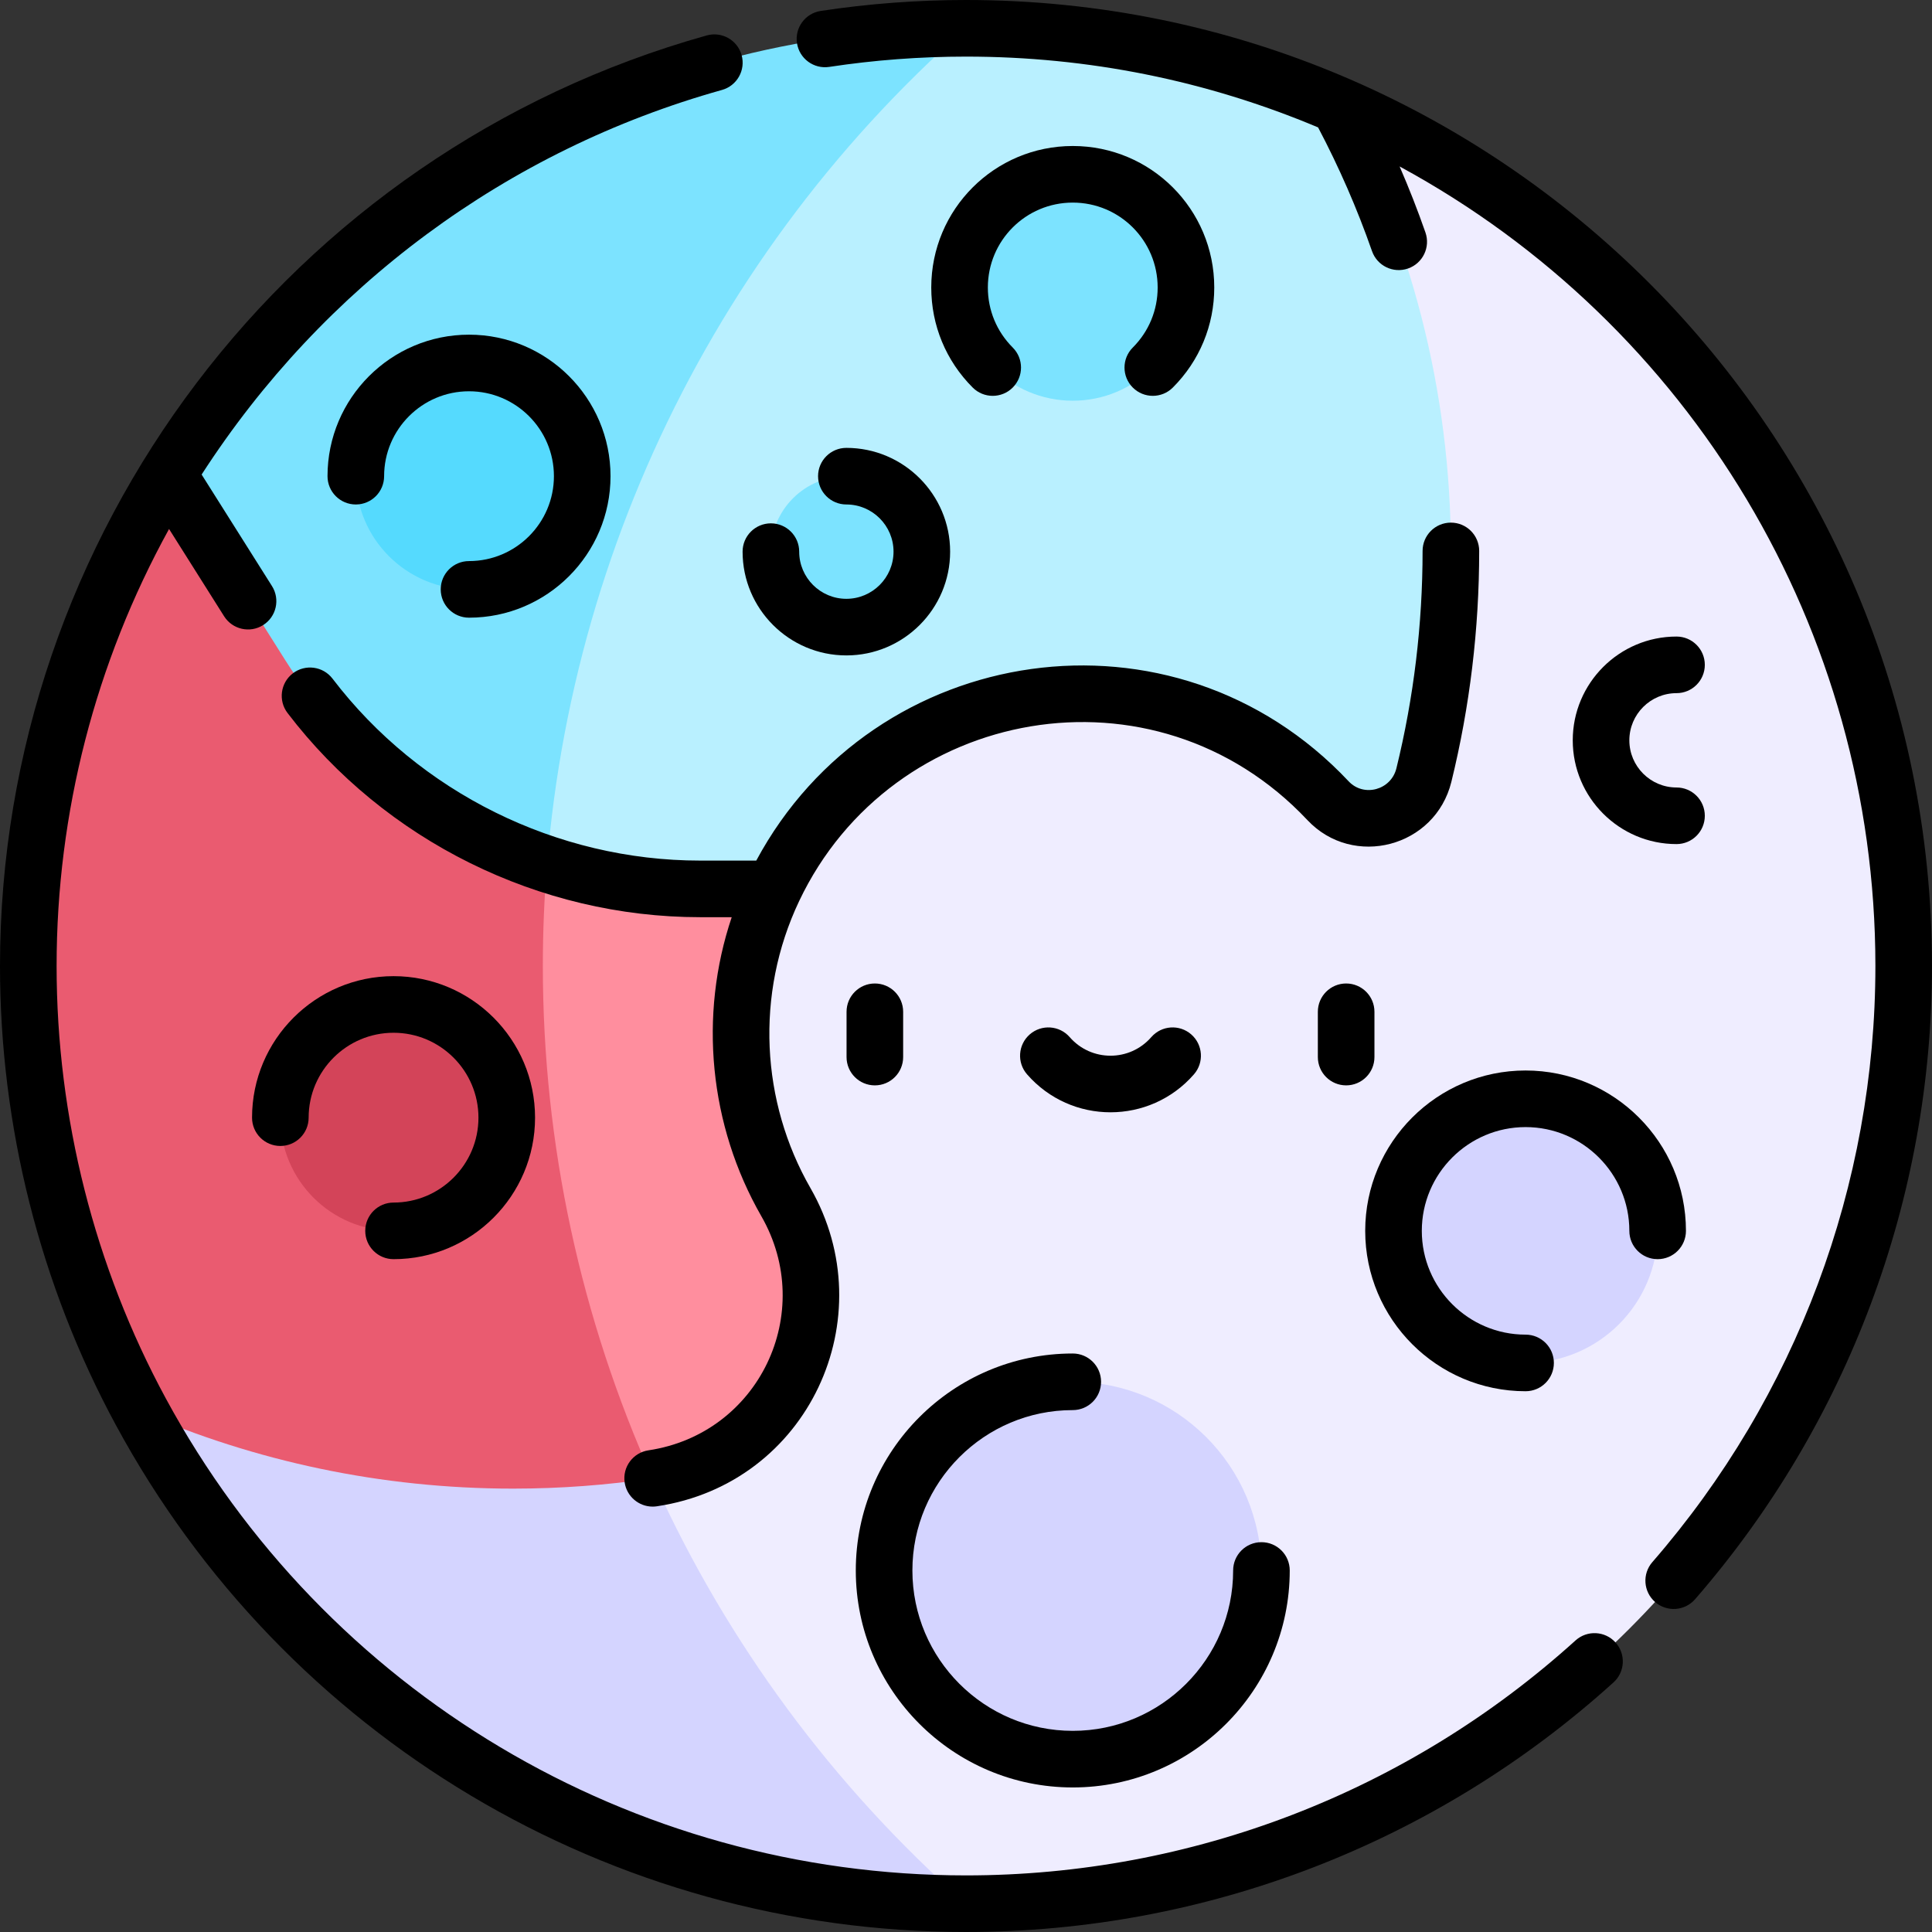 <svg id="Capa_1" enable-background="new 0 0 512 512" height="512" viewBox="0 0 512 512" width="512" xmlns="http://www.w3.org/2000/svg"><rect x="0" y="0" width="512" height="512" fill="#333333" stroke="none"/><g><g><path d="m354.684 27.884-210.813 229.986-18.975 20.701v158.356l131.104 67.573c137.243 0 248.5-111.257 248.5-248.5 0-102.175-61.673-189.932-149.816-228.116z" fill="#efedff"/><path d="m143.871 257.87-106.555 116.246c42.027 77.645 124.195 130.384 218.684 130.384-70.831-62.498-111.597-152.229-112.129-246.63z" fill="#d4d4ff"/></g><g><g><path d="m354.684 27.884c-30.252-13.105-63.616-20.384-98.684-20.384l-131.104 50.817v197.683h4.963 50.463l24.69-20.436c14.272-30.072 44.755-51.177 80.009-51.7 26.392-.392 50.225 10.581 66.927 28.338 8.108 8.62 22.578 4.678 25.399-6.815 4.671-19.029 7.152-38.918 7.152-59.387.001-42.754-10.799-82.983-29.815-118.116z" fill="#b9f0ff"/><path d="m256 7.5c-89.202 0-167.598 47.411-211.441 118.245v130.255h99.3c0-95.085 40.842-185.59 112.141-248.5z" fill="#7ce3ff"/></g><g><path d="m208.271 318.579c-7.596-13.239-11.924-28.593-11.882-44.961.035-13.573 3.129-26.477 8.624-38.054h-19.484c-13.98 0-27.653-2.248-40.573-6.493h-20.059v147.567l48.053 15.131c.006-.001.013-.002.019-.003 34.365-5.131 52.594-43.049 35.302-73.187z" fill="#ff8e9e"/><path d="m144.956 229.071c-28.328-9.309-53.03-28.228-69.383-54.154l-31.014-49.171c-23.769 38.401-37.393 83.681-37.053 132.039.296 42.088 11.059 81.688 29.81 116.331 30.253 13.105 63.616 20.384 98.684 20.384 12.556 0 24.895-.933 36.95-2.731-18.964-42.228-29.091-88.43-29.091-135.769 0-9.024.37-18.007 1.097-26.929z" fill="#ea5b70"/></g></g><g><circle cx="104.294" cy="296.192" fill="#d34459" r="30"/><g fill="#d4d4ff"><circle cx="284.294" cy="416.192" r="50"/><circle cx="404.294" cy="326.192" r="35"/></g><g><circle cx="124.294" cy="126.192" fill="#55dafe" r="30"/><g fill="#7ce3ff"><circle cx="284.294" cy="76.192" r="30"/><circle cx="224.294" cy="146.192" r="20"/></g></g></g><g><path d="m384.633 207.176c4.888-19.917 7.367-40.5 7.367-61.176 0-4.143-3.357-7.5-7.5-7.5s-7.5 3.357-7.5 7.5c0 19.473-2.333 38.852-6.935 57.6-1.422 5.789-8.641 7.726-12.653 3.464-46.249-49.174-125.725-37.213-156.993 21.001h-14.89c-37.969 0-74.381-18.022-97.403-48.211-2.512-3.293-7.219-3.928-10.512-1.416-3.294 2.512-3.928 7.219-1.416 10.512 25.842 33.886 66.714 54.115 109.331 54.115h8.383c-8.781 26.082-5.98 55.14 7.854 79.247 14.682 25.593-.637 57.668-29.93 62.04-4.096.614-6.908 4.43-6.295 8.525.557 3.721 3.764 6.39 7.417 6.39.368 0 .742-.027 1.117-.083 40.237-6.007 60.387-50.03 40.7-84.338-13.076-22.787-14.745-51.291-2.988-76.065 24.595-51.82 94.221-64.477 134.7-21.438 12.114 12.871 33.879 7.208 38.146-10.167z"/><path d="m417.53 434.736c-44.387 40.152-101.755 62.264-161.533 62.264-88.602-.001-169.868-48.455-212.085-126.455-18.845-34.818-28.912-74.425-28.912-114.526 0-40.601 10.27-80.393 29.801-115.831l14.588 23.128c2.211 3.504 6.842 4.55 10.345 2.343 3.504-2.21 4.553-6.842 2.343-10.345l-18.642-29.555c32.198-49.89 80.991-86.004 137.896-101.92 3.988-1.116 6.318-5.254 5.202-9.243-1.116-3.99-5.252-6.317-9.243-5.203-110.766 30.98-187.29 132.35-187.29 246.626 0 42.485 10.644 84.576 30.721 121.667 44.841 82.846 131.162 134.313 225.276 134.314 63.504 0 124.444-23.488 171.596-66.139 3.072-2.779 3.31-7.521.531-10.594-2.778-3.071-7.52-3.308-10.594-.531z"/><path d="m256 0c-12.89 0-25.844.976-38.502 2.899-4.095.623-6.91 4.447-6.288 8.542s4.45 6.904 8.542 6.288c11.915-1.811 24.11-2.729 36.248-2.729 32.355 0 63.729 6.324 93.309 18.765 5.558 10.543 10.366 21.554 14.285 32.78 1.367 3.912 5.646 5.974 9.554 4.608 3.91-1.365 5.974-5.642 4.608-9.553-2.059-5.895-4.345-11.735-6.843-17.487 77.186 41.861 126.026 122.801 126.087 211.714v.173c.001 58.037-20.991 114.14-59.11 157.975-2.719 3.126-2.388 7.863.737 10.581 3.128 2.72 7.866 2.386 10.581-.737 40.493-46.566 62.793-106.165 62.792-167.819v-.178c-.096-141.255-114.602-255.822-256-255.822z"/><path d="m444.294 183.692c4.143 0 7.5-3.357 7.5-7.5s-3.357-7.5-7.5-7.5c-15.163 0-27.5 12.337-27.5 27.5s12.337 27.5 27.5 27.5c4.143 0 7.5-3.357 7.5-7.5s-3.357-7.5-7.5-7.5c-6.893 0-12.5-5.607-12.5-12.5s5.607-12.5 12.5-12.5z"/><path d="m239.345 280.134v-12c0-4.143-3.357-7.5-7.5-7.5s-7.5 3.357-7.5 7.5v12c0 4.143 3.357 7.5 7.5 7.5s7.5-3.358 7.5-7.5z"/><path d="m356.742 260.634c-4.143 0-7.5 3.357-7.5 7.5v12c0 4.143 3.357 7.5 7.5 7.5s7.5-3.357 7.5-7.5v-12c0-4.143-3.357-7.5-7.5-7.5z"/><path d="m316.412 284.703c2.722-3.122 2.396-7.86-.728-10.581-3.122-2.722-7.861-2.396-10.581.728-5.725 6.569-15.902 6.562-21.62 0-2.721-3.124-7.459-3.448-10.581-.728-3.123 2.721-3.449 7.459-.728 10.581 11.701 13.429 32.547 13.418 44.238 0z"/><path d="m104.294 318.692c-4.143 0-7.5 3.357-7.5 7.5s3.357 7.5 7.5 7.5c20.678 0 37.5-16.822 37.5-37.5s-16.822-37.5-37.5-37.5-37.5 16.822-37.5 37.5c0 4.143 3.357 7.5 7.5 7.5s7.5-3.357 7.5-7.5c0-12.406 10.094-22.5 22.5-22.5s22.5 10.094 22.5 22.5-10.094 22.5-22.5 22.5z"/><path d="m284.294 473.692c31.706 0 57.5-25.794 57.5-57.5 0-4.143-3.357-7.5-7.5-7.5s-7.5 3.357-7.5 7.5c0 23.435-19.065 42.5-42.5 42.5s-42.5-19.065-42.5-42.5 19.065-42.5 42.5-42.5c4.143 0 7.5-3.357 7.5-7.5s-3.357-7.5-7.5-7.5c-31.706 0-57.5 25.794-57.5 57.5s25.794 57.5 57.5 57.5z"/><path d="m446.794 326.192c0-23.435-19.065-42.5-42.5-42.5s-42.5 19.065-42.5 42.5 19.065 42.5 42.5 42.5c4.143 0 7.5-3.357 7.5-7.5s-3.357-7.5-7.5-7.5c-15.163 0-27.5-12.337-27.5-27.5s12.337-27.5 27.5-27.5 27.5 12.337 27.5 27.5c0 4.143 3.357 7.5 7.5 7.5s7.5-3.357 7.5-7.5z"/><path d="m124.294 148.692c-4.143 0-7.5 3.357-7.5 7.5s3.357 7.5 7.5 7.5c20.678 0 37.5-16.822 37.5-37.5s-16.822-37.5-37.5-37.5-37.5 16.822-37.5 37.5c0 4.143 3.357 7.5 7.5 7.5s7.5-3.357 7.5-7.5c0-12.407 10.094-22.5 22.5-22.5s22.5 10.093 22.5 22.5-10.094 22.5-22.5 22.5z"/><path d="m284.293 38.692c-20.725 0-37.5 16.77-37.5 37.5 0 10.016 3.9 19.433 10.983 26.516 2.93 2.928 7.679 2.929 10.606 0 2.93-2.929 2.93-7.678.001-10.607-4.25-4.25-6.591-9.9-6.591-15.91 0-12.434 10.063-22.5 22.5-22.5 12.436 0 22.5 10.061 22.5 22.5 0 6.01-2.34 11.661-6.59 15.91-2.929 2.929-2.929 7.678.001 10.607 2.926 2.927 7.676 2.929 10.606 0 7.082-7.083 10.982-16.5 10.982-26.517.002-20.725-16.768-37.499-37.498-37.499z"/><path d="m224.294 173.692c15.163 0 27.5-12.337 27.5-27.5s-12.337-27.5-27.5-27.5c-4.143 0-7.5 3.358-7.5 7.5 0 4.143 3.357 7.5 7.5 7.5 6.893 0 12.5 5.607 12.5 12.5s-5.607 12.5-12.5 12.5-12.5-5.607-12.5-12.5c0-4.143-3.357-7.5-7.5-7.5s-7.5 3.357-7.5 7.5c0 15.163 12.337 27.5 27.5 27.5z"/></g></g></svg>